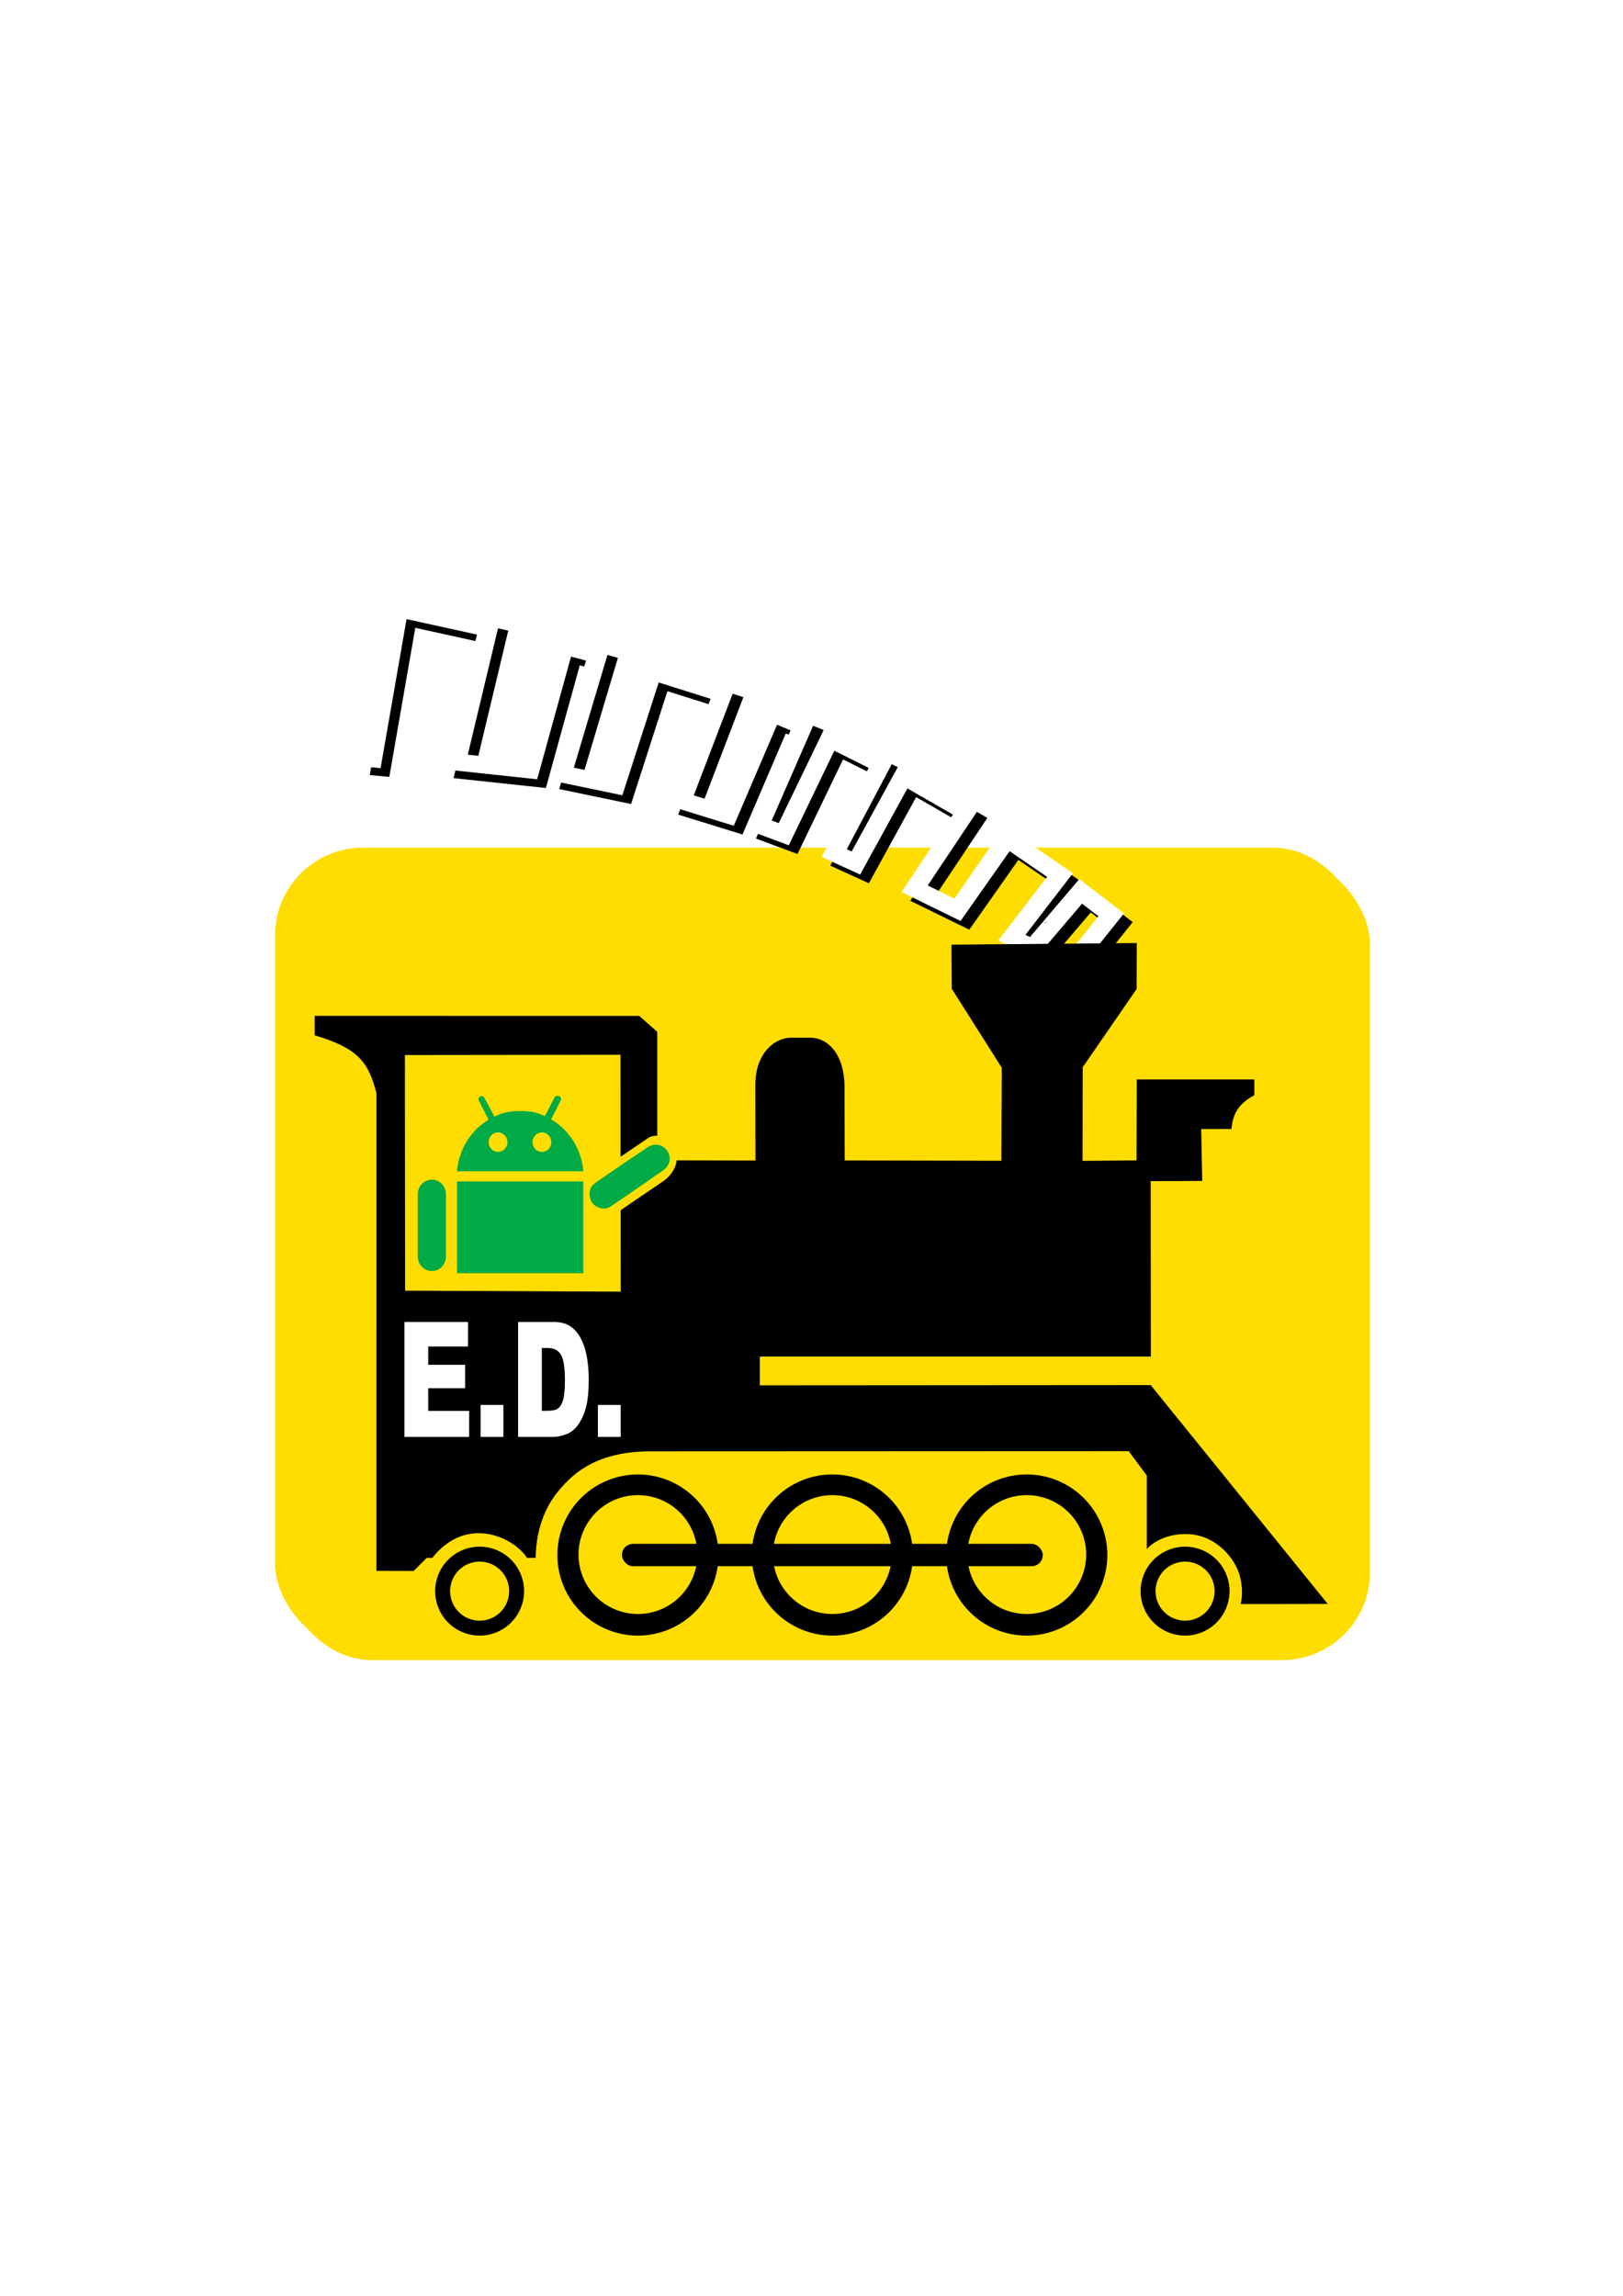 <?xml version="1.0" encoding="UTF-8" standalone="no"?>
<!-- Created with Inkscape (http://www.inkscape.org/) -->

<svg
   xmlns:dc="http://purl.org/dc/elements/1.1/"
   xmlns:cc="http://creativecommons.org/ns#"
   xmlns:rdf="http://www.w3.org/1999/02/22-rdf-syntax-ns#"
   xmlns:svg="http://www.w3.org/2000/svg"
   xmlns="http://www.w3.org/2000/svg"
   xmlns:sodipodi="http://sodipodi.sourceforge.net/DTD/sodipodi-0.dtd"
   xmlns:inkscape="http://www.inkscape.org/namespaces/inkscape"
   width="210mm"
   height="297mm"
   viewBox="0 0 744.094 1052.362"
   id="svg2"
   version="1.1"
   inkscape:version="0.91 r13725"
   sodipodi:docname="ED Colour 5.svg"
   inkscape:export-filename="C:\Users\Peter\Google Drive\Engine Driver\ED Icons\ED colour 5-192.png"
   inkscape:export-xdpi="34.656796"
   inkscape:export-ydpi="34.656796">
  <defs
     id="defs4">
    <filter
       style="color-interpolation-filters:sRGB;"
       inkscape:label="Blur"
       id="filter6348">
      <feGaussianBlur
         stdDeviation="6 6"
         result="fbSourceGraphic"
         id="feGaussianBlur6350" />
      <feColorMatrix
         result="fbSourceGraphicAlpha"
         in="fbSourceGraphic"
         values="0 0 0 -1 0 0 0 0 -1 0 0 0 0 -1 0 0 0 0 1 0"
         id="feColorMatrix4744" />
      <feGaussianBlur
         id="feGaussianBlur4746"
         stdDeviation="4 4"
         result="fbSourceGraphic"
         in="fbSourceGraphic" />
      <feColorMatrix
         result="fbSourceGraphicAlpha"
         in="fbSourceGraphic"
         values="0 0 0 -1 0 0 0 0 -1 0 0 0 0 -1 0 0 0 0 1 0"
         id="feColorMatrix4748" />
      <feGaussianBlur
         id="feGaussianBlur4750"
         stdDeviation="2 2"
         result="fbSourceGraphic"
         in="fbSourceGraphic" />
      <feColorMatrix
         result="fbSourceGraphicAlpha"
         in="fbSourceGraphic"
         values="0 0 0 -1 0 0 0 0 -1 0 0 0 0 -1 0 0 0 0 1 0"
         id="feColorMatrix4752" />
      <feGaussianBlur
         id="feGaussianBlur4754"
         stdDeviation="0.01 0.01"
         result="blur"
         in="fbSourceGraphic" />
    </filter>
    <filter
       style="color-interpolation-filters:sRGB"
       inkscape:label="Blur"
       id="filter4371">
      <feGaussianBlur
         stdDeviation="2 2"
         result="fbSourceGraphic"
         id="feGaussianBlur4373" />
      <feColorMatrix
         result="fbSourceGraphicAlpha"
         in="fbSourceGraphic"
         values="0 0 0 -1 0 0 0 0 -1 0 0 0 0 -1 0 0 0 0 1 0"
         id="feColorMatrix4375" />
      <feGaussianBlur
         id="feGaussianBlur4377"
         stdDeviation="6.01 6"
         result="blur"
         in="fbSourceGraphic" />
    </filter>
    <filter
       style="color-interpolation-filters:sRGB;"
       inkscape:label="Blur"
       id="filter6411">
      <feGaussianBlur
         stdDeviation="6 6"
         result="blur"
         id="feGaussianBlur6413" />
    </filter>
    <filter
       style="color-interpolation-filters:sRGB;"
       inkscape:label="Blur"
       id="filter4771">
      <feGaussianBlur
         stdDeviation="2 93.75"
         result="fbSourceGraphic"
         id="feGaussianBlur4773" />
      <feColorMatrix
         result="fbSourceGraphicAlpha"
         in="fbSourceGraphic"
         values="0 0 0 -1 0 0 0 0 -1 0 0 0 0 -1 0 0 0 0 1 0"
         id="feColorMatrix4775" />
      <feGaussianBlur
         id="feGaussianBlur4777"
         stdDeviation="2 2"
         result="blur"
         in="fbSourceGraphic" />
    </filter>
    <filter
       style="color-interpolation-filters:sRGB;"
       inkscape:label="Blur"
       id="filter4861">
      <feGaussianBlur
         stdDeviation="6.01 3"
         result="blur"
         id="feGaussianBlur4863" />
    </filter>
    <filter
       style="color-interpolation-filters:sRGB;"
       inkscape:label="Blur"
       id="filter4865">
      <feGaussianBlur
         stdDeviation="6.01 3"
         result="blur"
         id="feGaussianBlur4867" />
    </filter>
    <filter
       style="color-interpolation-filters:sRGB;"
       inkscape:label="Blur"
       id="filter4928">
      <feGaussianBlur
         stdDeviation="6 6"
         result="blur"
         id="feGaussianBlur4930" />
    </filter>
    <filter
       style="color-interpolation-filters:sRGB;"
       inkscape:label="Drop Shadow"
       id="filter5185">
      <feFlood
         flood-opacity="0.196"
         flood-color="rgb(0,0,0)"
         result="flood"
         id="feFlood5187" />
      <feComposite
         in="flood"
         in2="SourceGraphic"
         operator="in"
         result="composite1"
         id="feComposite5189" />
      <feGaussianBlur
         in="composite1"
         stdDeviation="0"
         result="blur"
         id="feGaussianBlur5191" />
      <feOffset
         dx="4"
         dy="4"
         result="offset"
         id="feOffset5193" />
      <feComposite
         in="SourceGraphic"
         in2="offset"
         operator="over"
         result="composite2"
         id="feComposite5195" />
    </filter>
    <filter
       style="color-interpolation-filters:sRGB;"
       inkscape:label="Drop Shadow"
       id="filter5212">
      <feFlood
         flood-opacity="0.196"
         flood-color="rgb(0,0,0)"
         result="flood"
         id="feFlood5214" />
      <feComposite
         in="flood"
         in2="SourceGraphic"
         operator="in"
         result="composite1"
         id="feComposite5216" />
      <feGaussianBlur
         in="composite1"
         stdDeviation="0"
         result="blur"
         id="feGaussianBlur5218" />
      <feOffset
         dx="4"
         dy="4"
         result="offset"
         id="feOffset5220" />
      <feComposite
         in="SourceGraphic"
         in2="offset"
         operator="over"
         result="composite2"
         id="feComposite5222" />
    </filter>
  </defs>
  <sodipodi:namedview
     id="base"
     pagecolor="#ffffff"
     bordercolor="#666666"
     borderopacity="1.0"
     inkscape:pageopacity="0.0"
     inkscape:pageshadow="2"
     inkscape:zoom="0.70710678"
     inkscape:cx="634.01045"
     inkscape:cy="444.53117"
     inkscape:document-units="px"
     inkscape:current-layer="layer1"
     showgrid="false"
     showguides="true"
     inkscape:guide-bbox="true"
     inkscape:window-width="1600"
     inkscape:window-height="847"
     inkscape:window-x="-8"
     inkscape:window-y="-8"
     inkscape:window-maximized="1"
     inkscape:snap-to-guides="true"
     inkscape:snap-midpoints="true"
     inkscape:snap-intersection-paths="true"
     inkscape:snap-nodes="false"
     inkscape:snap-others="false">
    <sodipodi:guide
       position="610.94,339.058"
       orientation="0,1"
       id="guide4306" />
    <sodipodi:guide
       position="525.875,366"
       orientation="1,0"
       id="guide4310" />
    <sodipodi:guide
       position="292.625,409.063"
       orientation="0,1"
       id="guide4314" />
    <sodipodi:guide
       position="318.64,409.063"
       orientation="0,1"
       id="guide4316" />
    <sodipodi:guide
       position="215,360.25"
       orientation="0,1"
       id="guide4318" />
    <sodipodi:guide
       position="118.75,834.5"
       orientation="1,0"
       id="guide4734" />
    <sodipodi:guide
       position="633,843"
       orientation="1,0"
       id="guide4736" />
    <sodipodi:guide
       position="115.833,286.599"
       orientation="0,1"
       id="guide4738" />
    <sodipodi:guide
       position="347.897,801.152"
       orientation="0,1"
       id="guide5168" />
  </sodipodi:namedview>
  <g
     inkscape:label="Layer 1"
     inkscape:groupmode="layer"
     id="layer1">
    <rect
       style="color:#000000;clip-rule:nonzero;display:inline;overflow:visible;visibility:visible;opacity:1;isolation:auto;mix-blend-mode:normal;color-interpolation:sRGB;color-interpolation-filters:linearRGB;solid-color:#000000;solid-opacity:1;fill:#ffdd00;fill-opacity:1;fill-rule:nonzero;stroke:none;stroke-width:0.434;stroke-linecap:round;stroke-linejoin:round;stroke-miterlimit:36.4;stroke-dasharray:none;stroke-dashoffset:0;stroke-opacity:1;color-rendering:auto;image-rendering:auto;shape-rendering:auto;text-rendering:auto;enable-background:accumulate;filter:url(#filter5212)"
       id="rect4353-8"
       width="498.042"
       height="368.403"
       x="126.064"
       y="388.565"
       ry="40.346"
       inkscape:export-xdpi="5.7792673"
       inkscape:export-ydpi="5.7792673" />
    <rect
       style="color:#000000;clip-rule:nonzero;display:inline;overflow:visible;visibility:visible;opacity:1;isolation:auto;mix-blend-mode:normal;color-interpolation:sRGB;color-interpolation-filters:linearRGB;solid-color:#000000;solid-opacity:1;fill:#ffdd00;fill-opacity:1;fill-rule:nonzero;stroke:none;stroke-width:0.434;stroke-linecap:round;stroke-linejoin:round;stroke-miterlimit:36.4;stroke-dasharray:none;stroke-dashoffset:0;stroke-opacity:1;color-rendering:auto;image-rendering:auto;shape-rendering:auto;text-rendering:auto;enable-background:accumulate"
       id="rect4353"
       width="498.042"
       height="368.403"
       x="126.064"
       y="388.565"
       ry="40.346"
       inkscape:export-xdpi="5.6014047"
       inkscape:export-ydpi="5.6014047" />
    <path
       style="fill:#000000;fill-rule:evenodd;stroke:none;stroke-width:0.083;stroke-linecap:butt;stroke-linejoin:miter;stroke-miterlimit:4;stroke-dasharray:none;stroke-opacity:1;filter:url(#filter5185)"
       d="m 296.208,302.699 -16.977,52.531 -16.142,-3.328 16.203,-54.364 -23.693,-6.403 -15.989,57.485 -25.149,-2.677 14.567,-60.889 -49.804,-10.91 -13.697,77.135 8.96,0.822 11.908,-68.311 32.269,7.098 -14.713,61.792 42.325,4.532 15.528,-56.244 6.859,1.848 -16.296,54.882 32.963,6.85 16.661,-51.718 23.781,7.503 -18.848,49.071 29.486,9.118 19.834,-46.296 6.217,2.552 -19.892,45.6 19.069,7.09 20.872,-43.342 15.773,7.873 -21.63,40.79 17.704,8.096 21.671,-39.487 20.858,12.012 -23.548,35.487 27.058,13.261 22.49,-31.99 17.174,11.766 -22.424,29.203 16.832,8.466 21.621,-25.372 7.508,5.75 -16.889,21.223 7.042,4.452 21.551,-26.967 -20.478,-15.725 -22.632,26.576 -2.041,-1.031 21.76,-28.251 -31.392,-21.478 -22.952,33.142 -12.22,-6.051 23.33,-34.945 -36.168,-20.947 -22.036,40.323 -2.241,-1.028 21.457,-40.585 -31.319,-15.568 -21.337,44.18 -3.245,-1.173 19.894,-45.465 -22.247,-8.983 -20.151,46.952 -13.221,-4.039 18.761,-49.025 z"
       id="path4185-5"
       inkscape:connector-curvature="0"
       sodipodi:nodetypes="ccccccccccccccccccccccccccccccccccccccccccccccccccccccccccccccccc"
       inkscape:export-xdpi="5.6014047"
       inkscape:export-ydpi="5.6014047" />
    <path
       style="fill:#ffffff;fill-rule:evenodd;stroke:none;stroke-width:0.083;stroke-linecap:butt;stroke-linejoin:miter;stroke-miterlimit:4;stroke-dasharray:none;stroke-opacity:1"
       d="m 296.208,302.699 -16.977,52.531 -16.142,-3.328 16.203,-54.364 -23.693,-6.403 -15.989,57.485 -25.149,-2.677 14.567,-60.889 -49.804,-10.91 -13.697,77.135 8.96,0.822 11.908,-68.311 32.269,7.098 -14.713,61.792 42.325,4.532 15.528,-56.244 6.859,1.848 -16.296,54.882 32.963,6.85 16.661,-51.718 23.781,7.503 -18.848,49.071 29.486,9.118 19.834,-46.296 6.217,2.552 -19.892,45.6 19.069,7.09 20.872,-43.342 15.773,7.873 -21.63,40.79 17.704,8.096 21.671,-39.487 20.858,12.012 -23.548,35.487 27.058,13.261 22.49,-31.99 17.174,11.766 -22.424,29.203 16.832,8.466 21.621,-25.372 7.508,5.75 -16.889,21.223 7.042,4.452 21.551,-26.967 -20.478,-15.725 -22.632,26.576 -2.041,-1.031 21.76,-28.251 -31.392,-21.478 -22.952,33.142 -12.22,-6.051 23.33,-34.945 -36.168,-20.947 -22.036,40.323 -2.241,-1.028 21.457,-40.585 -31.319,-15.568 -21.337,44.18 -3.245,-1.173 19.894,-45.465 -22.247,-8.983 -20.151,46.952 -13.221,-4.039 18.761,-49.025 z"
       id="path4185"
       inkscape:connector-curvature="0"
       sodipodi:nodetypes="ccccccccccccccccccccccccccccccccccccccccccccccccccccccccccccccccc"
       inkscape:export-xdpi="5.6014047"
       inkscape:export-ydpi="5.6014047" />
    <path
       style="color:#000000;clip-rule:nonzero;display:inline;overflow:visible;visibility:visible;opacity:1;isolation:auto;mix-blend-mode:normal;color-interpolation:sRGB;color-interpolation-filters:linearRGB;solid-color:#000000;solid-opacity:1;fill:#000000;fill-opacity:1;fill-rule:nonzero;stroke:none;stroke-width:0.078;stroke-linecap:round;stroke-linejoin:round;stroke-miterlimit:4;stroke-dasharray:none;stroke-dashoffset:0;stroke-opacity:1;color-rendering:auto;image-rendering:auto;shape-rendering:auto;text-rendering:auto;enable-background:accumulate"
       d="m 473.732,422.675 6.356,0.126 0.094,-0.124 z"
       id="path6369"
       inkscape:connector-curvature="0"
       inkscape:export-xdpi="5.6014047"
       inkscape:export-ydpi="5.6014047" />
    <path
       style="color:#000000;clip-rule:nonzero;display:inline;overflow:visible;visibility:visible;opacity:1;isolation:auto;mix-blend-mode:normal;color-interpolation:sRGB;color-interpolation-filters:linearRGB;solid-color:#000000;solid-opacity:1;fill:#000000;fill-opacity:1;fill-rule:nonzero;stroke:none;stroke-width:0.1;stroke-linecap:round;stroke-linejoin:round;stroke-miterlimit:4;stroke-dasharray:none;stroke-dashoffset:0;stroke-opacity:1;color-rendering:auto;image-rendering:auto;shape-rendering:auto;text-rendering:auto;enable-background:accumulate"
       d="m 292.475,675.869 a 36.933,36.933 0 0 0 -36.933,36.931 36.933,36.933 0 0 0 36.933,36.933 36.933,36.933 0 0 0 36.933,-36.933 36.933,36.933 0 0 0 -36.933,-36.931 z m 0,9.48 a 27.239,27.239 0 0 1 27.239,27.239 27.239,27.239 0 0 1 -27.239,27.239 27.239,27.239 0 0 1 -27.239,-27.239 27.239,27.239 0 0 1 27.239,-27.239 z"
       id="path4168"
       inkscape:export-xdpi="5.6014047"
       inkscape:export-ydpi="5.6014047"
       inkscape:connector-curvature="0" />
    <path
       style="color:#000000;clip-rule:nonzero;display:inline;overflow:visible;visibility:visible;opacity:1;isolation:auto;mix-blend-mode:normal;color-interpolation:sRGB;color-interpolation-filters:linearRGB;solid-color:#000000;solid-opacity:1;fill:#000000;fill-opacity:1;fill-rule:nonzero;stroke:none;stroke-width:0.1;stroke-linecap:round;stroke-linejoin:round;stroke-miterlimit:4;stroke-dasharray:none;stroke-dashoffset:0;stroke-opacity:1;color-rendering:auto;image-rendering:auto;shape-rendering:auto;text-rendering:auto;enable-background:accumulate"
       d="m 381.607,675.869 a 36.933,36.933 0 0 0 -36.933,36.931 36.933,36.933 0 0 0 36.933,36.933 36.933,36.933 0 0 0 36.933,-36.933 36.933,36.933 0 0 0 -36.933,-36.931 z m 0,9.48 a 27.239,27.239 0 0 1 27.239,27.239 27.239,27.239 0 0 1 -27.239,27.239 27.239,27.239 0 0 1 -27.239,-27.239 27.239,27.239 0 0 1 27.239,-27.239 z"
       id="path4168-9"
       inkscape:export-xdpi="5.6014047"
       inkscape:export-ydpi="5.6014047"
       inkscape:connector-curvature="0" />
    <path
       style="color:#000000;clip-rule:nonzero;display:inline;overflow:visible;visibility:visible;opacity:1;isolation:auto;mix-blend-mode:normal;color-interpolation:sRGB;color-interpolation-filters:linearRGB;solid-color:#000000;solid-opacity:1;fill:#000000;fill-opacity:1;fill-rule:nonzero;stroke:none;stroke-width:0.1;stroke-linecap:round;stroke-linejoin:round;stroke-miterlimit:4;stroke-dasharray:none;stroke-dashoffset:0;stroke-opacity:1;color-rendering:auto;image-rendering:auto;shape-rendering:auto;text-rendering:auto;enable-background:accumulate"
       d="m 470.74,675.869 a 36.933,36.933 0 0 0 -36.931,36.931 36.933,36.933 0 0 0 36.931,36.933 36.933,36.933 0 0 0 36.933,-36.933 36.933,36.933 0 0 0 -36.933,-36.931 z m 0,9.48 a 27.239,27.239 0 0 1 27.241,27.239 27.239,27.239 0 0 1 -27.241,27.239 27.239,27.239 0 0 1 -27.239,-27.239 27.239,27.239 0 0 1 27.239,-27.239 z"
       id="path4168-6"
       inkscape:export-xdpi="5.6014047"
       inkscape:export-ydpi="5.6014047"
       inkscape:connector-curvature="0" />
    <path
       style="color:#000000;clip-rule:nonzero;display:inline;overflow:visible;visibility:visible;opacity:1;isolation:auto;mix-blend-mode:normal;color-interpolation:sRGB;color-interpolation-filters:linearRGB;solid-color:#000000;solid-opacity:1;fill:#000000;fill-opacity:1;fill-rule:nonzero;stroke:none;stroke-width:0.1;stroke-linecap:round;stroke-linejoin:round;stroke-miterlimit:4;stroke-dasharray:none;stroke-dashoffset:0;stroke-opacity:1;color-rendering:auto;image-rendering:auto;shape-rendering:auto;text-rendering:auto;enable-background:accumulate"
       d="m 543.319,708.975 a 20.38,20.38 0 0 0 -20.379,20.379 20.38,20.38 0 0 0 20.379,20.381 20.38,20.38 0 0 0 20.381,-20.381 20.38,20.38 0 0 0 -20.381,-20.379 z m 0,6.853 a 13.527,13.527 0 0 1 13.528,13.526 13.527,13.527 0 0 1 -13.528,13.528 13.527,13.527 0 0 1 -13.526,-13.528 13.527,13.527 0 0 1 13.526,-13.526 z"
       id="path4168-6-1"
       inkscape:export-xdpi="5.6014047"
       inkscape:export-ydpi="5.6014047"
       inkscape:connector-curvature="0" />
    <path
       style="color:#000000;clip-rule:nonzero;display:inline;overflow:visible;visibility:visible;opacity:1;isolation:auto;mix-blend-mode:normal;color-interpolation:sRGB;color-interpolation-filters:linearRGB;solid-color:#000000;solid-opacity:1;fill:#000000;fill-opacity:1;fill-rule:nonzero;stroke:none;stroke-width:0.1;stroke-linecap:round;stroke-linejoin:round;stroke-miterlimit:4;stroke-dasharray:none;stroke-dashoffset:0;stroke-opacity:1;color-rendering:auto;image-rendering:auto;shape-rendering:auto;text-rendering:auto;enable-background:accumulate"
       d="m 219.896,708.975 a 20.38,20.38 0 0 0 -20.381,20.379 20.38,20.38 0 0 0 20.381,20.381 20.38,20.38 0 0 0 20.381,-20.381 20.38,20.38 0 0 0 -20.381,-20.379 z m 0,6.853 a 13.527,13.527 0 0 1 13.528,13.526 13.527,13.527 0 0 1 -13.528,13.528 13.527,13.527 0 0 1 -13.528,-13.528 13.527,13.527 0 0 1 13.528,-13.526 z"
       id="path4168-6-1-5"
       inkscape:export-xdpi="5.6014047"
       inkscape:export-ydpi="5.6014047"
       inkscape:connector-curvature="0" />
    <path
       style="color:#000000;clip-rule:nonzero;display:inline;overflow:visible;visibility:visible;opacity:1;isolation:auto;mix-blend-mode:normal;color-interpolation:sRGB;color-interpolation-filters:linearRGB;solid-color:#000000;solid-opacity:1;fill:#00aa44;fill-opacity:1;fill-rule:nonzero;stroke:none;stroke-width:0.078;stroke-linecap:round;stroke-linejoin:round;stroke-miterlimit:4;stroke-dasharray:none;stroke-dashoffset:0;stroke-opacity:1;color-rendering:auto;image-rendering:auto;shape-rendering:auto;text-rendering:auto;enable-background:accumulate"
       d="m 255.461,502.311 c -0.453,-0.003 -0.927,0.146 -1.188,0.65 -1.492,2.887 -4.455,8.67 -4.455,8.67 -3.749,-1.841 -6.905,-2.35 -11.338,-2.35 -4.545,0 -7.957,0.629 -11.791,2.559 l -4.697,-8.758 c -0.491,-0.883 -1.541,-0.616 -1.805,-0.498 -0.264,0.118 -1.153,0.845 -0.76,1.727 l 4.586,8.961 c -8.05,4.808 -13.676,13.509 -14.479,23.615 l 57.885,0 c -0.802,-10.236 -6.552,-19.005 -14.76,-23.771 l 4.434,-8.75 c 0.391,-0.812 -0.214,-1.591 -0.57,-1.795 -0.178,-0.102 -0.61,-0.257 -1.062,-0.26 z m -27.139,16.768 c 2.394,0 4.328,2 4.328,4.471 -0.012,2.459 -1.934,4.473 -4.328,4.473 -2.383,0 -4.309,-2.014 -4.309,-4.473 0,-2.471 1.926,-4.471 4.309,-4.471 z m 20.137,0 c 2.372,0 4.305,2 4.305,4.471 0,2.459 -1.933,4.473 -4.305,4.473 -2.394,0 -4.32,-2.014 -4.32,-4.473 0,-2.471 1.926,-4.471 4.32,-4.471 z"
       id="path4231"
       inkscape:export-xdpi="5.6014047"
       inkscape:export-ydpi="5.6014047"
       inkscape:connector-curvature="0" />
    <path
       style="color:#000000;clip-rule:nonzero;display:inline;overflow:visible;visibility:visible;opacity:1;isolation:auto;mix-blend-mode:normal;color-interpolation:sRGB;color-interpolation-filters:linearRGB;solid-color:#000000;solid-opacity:1;fill:#00aa44;fill-opacity:1;fill-rule:nonzero;stroke:none;stroke-width:0.078;stroke-linecap:round;stroke-linejoin:round;stroke-miterlimit:4;stroke-dasharray:none;stroke-dashoffset:0;stroke-opacity:1;color-rendering:auto;image-rendering:auto;shape-rendering:auto;text-rendering:auto;enable-background:accumulate"
       d="m 300.848,524.69 c -1.253,-0.027 -2.601,0.337 -3.951,1.226 -3.616,2.379 -16.053,10.767 -23.894,16.264 -4.042,2.834 -2.691,7.173 -1.634,8.957 1.057,1.784 5.14,4.279 8.763,1.784 0,0 16.052,-10.879 23.954,-16.497 5.818,-4.136 2.191,-11.616 -3.238,-11.733 z"
       id="path4225"
       inkscape:connector-curvature="0"
       inkscape:export-xdpi="5.6014047"
       inkscape:export-ydpi="5.6014047" />
    <path
       style="color:#000000;clip-rule:nonzero;display:inline;overflow:visible;visibility:visible;opacity:1;isolation:auto;mix-blend-mode:normal;color-interpolation:sRGB;color-interpolation-filters:linearRGB;solid-color:#000000;solid-opacity:1;fill:#00aa44;fill-opacity:1;fill-rule:nonzero;stroke:none;stroke-width:0.078;stroke-linecap:round;stroke-linejoin:round;stroke-miterlimit:4;stroke-dasharray:none;stroke-dashoffset:0;stroke-opacity:1;color-rendering:auto;image-rendering:auto;shape-rendering:auto;text-rendering:auto;enable-background:accumulate"
       d="m 198.005,540.73 c -3.578,0 -6.467,2.995 -6.467,6.691 l 0,28.955 0.021,0 c 0.217,3.492 3.019,6.252 6.446,6.252 3.427,0 6.222,-2.761 6.439,-6.252 l 0.018,0 0,-28.955 c 0,-3.696 -2.893,-6.691 -6.458,-6.691 z"
       id="path4223"
       inkscape:connector-curvature="0"
       inkscape:export-xdpi="5.6014047"
       inkscape:export-ydpi="5.6014047" />
    <path
       style="color:#000000;clip-rule:nonzero;display:inline;overflow:visible;visibility:visible;opacity:1;isolation:auto;mix-blend-mode:normal;color-interpolation:sRGB;color-interpolation-filters:linearRGB;solid-color:#000000;solid-opacity:1;fill:#00aa44;fill-opacity:1;fill-rule:nonzero;stroke:none;stroke-width:0.078;stroke-linecap:round;stroke-linejoin:round;stroke-miterlimit:4;stroke-dasharray:none;stroke-dashoffset:0;stroke-opacity:1;color-rendering:auto;image-rendering:auto;shape-rendering:auto;text-rendering:auto;enable-background:accumulate"
       d="m 209.535,541.549 0,42.055 57.885,0 0,-42.055 -57.885,0 z"
       id="path6359"
       inkscape:connector-curvature="0"
       inkscape:export-xdpi="5.6014047"
       inkscape:export-ydpi="5.6014047" />
    <a
       id="a4201">
      <g
         id="g4205" />
    </a>
    <path
       id="path4259"
       style="color:#000000;clip-rule:nonzero;display:inline;overflow:visible;visibility:visible;opacity:1;isolation:auto;mix-blend-mode:normal;color-interpolation:sRGB;color-interpolation-filters:linearRGB;solid-color:#000000;solid-opacity:1;fill:#000000;fill-opacity:1;fill-rule:nonzero;stroke:none;stroke-width:0.078;stroke-linecap:round;stroke-linejoin:round;stroke-miterlimit:4;stroke-dasharray:none;stroke-dashoffset:0;stroke-opacity:1;color-rendering:auto;image-rendering:auto;shape-rendering:auto;text-rendering:auto;enable-background:accumulate"
       d="m 310.252,531.887 c -0.376,3.05 -2.039,6.436 -5.865,9.342 l -19.827,13.491 0.032,37.357 -98.871,-0.459 -0.098,-108.01 98.848,-0.117 -1.3e-4,-1.4e-4 0.03,46.745 11.791,-7.998 c 1.594,-1.258 3.345,-1.744 5.04,-1.636 l -0.004,-47.632 -8.272,-7.302 -148.798,-0.023 0.021,8.923 c 19.426,5.805 24.616,11.89 28.306,26.51 l -0.002,218.99 17.087,0.03 5.926,-5.959 2.561,-8.6e-4 c 15.908,-20.083 37.619,-9.243 43.48,-0.013 4.896,-0.011 1.372,-0.007 3.936,-0.006 0.349,-19.643 9.124,-29.548 13.423,-34.028 4.299,-4.479 14.666,-14.79 38.95,-14.816 l 219.529,-0.093 8.306,11.2 10e-4,33.663 c 0,0 6.005,-7.345 18.931,-6.837 12.927,0.509 21.631,11.311 23.68,19.079 2.049,7.768 0.388,12.983 0.388,12.983 25.975,-0.054 13.959,0.031 39.934,-0.054 l -81.158,-100.317 -179.214,0.122 -0.002,-13.195 179.284,-0.007 -0.085,-80.412 23.639,-0.089 -0.466,-23.792 13.835,-0.04 c 0.644,-5.652 2.132,-10.954 10.534,-15.48 l -0.02,-7.217 -53.887,-0.003 -0.141,37.112 -24.724,0.218 0.067,-42.907 24.712,-35.835 0.085,-21.102 -2.3e-4,5.6e-4 -84.969,0.745 0.143,20.192 22.934,36.215 -0.178,42.645 -71.846,-0.143 -0.089,-34.47 c -0.205,-13.873 -7.326,-21.811 -15.82,-21.787 l -8.746,0 c -7.224,-0.024 -16.282,6.862 -16.309,21.532 l 0.067,34.765 c -12.172,-0.054 -23.958,-0.016 -36.11,-0.08 z"
       inkscape:connector-curvature="0"
       sodipodi:nodetypes="cccccccccccccccccccccczcccczzccccccccccccccccccccccccccccccc"
       inkscape:export-xdpi="5.6014047"
       inkscape:export-ydpi="5.6014047" />
    <g
       transform="matrix(1.229,0,0,1.84,228.548,-536.216)"
       style="font-style:normal;font-weight:normal;font-size:40px;line-height:125%;font-family:sans-serif;letter-spacing:0px;word-spacing:0px;fill:#000000;fill-opacity:1;stroke:none;stroke-width:1px;stroke-linecap:butt;stroke-linejoin:miter;stroke-opacity:1"
       id="flowRoot4268"
       inkscape:export-xdpi="5.6014047"
       inkscape:export-ydpi="5.6014047">
      <path
         d="m -35.09,620.752 23.711,0 0,6.113 -14.844,0 0,4.551 13.77,0 0,5.84 -13.77,0 0,5.645 15.273,0 0,6.484 -24.141,0 0,-28.633 z"
         style="font-style:normal;font-variant:normal;font-weight:900;font-stretch:normal;font-family:Arial;-inkscape-font-specification:'Arial Heavy';fill:#ffffff"
         id="path4726"
         inkscape:connector-curvature="0" />
      <path
         d="m -6.672,641.416 8.496,0 0,7.969 -8.496,0 0,-7.969 z"
         style="font-style:normal;font-variant:normal;font-weight:900;font-stretch:normal;font-family:Arial;-inkscape-font-specification:'Arial Heavy';fill:#ffffff"
         id="path4728"
         inkscape:connector-curvature="0" />
      <path
         d="m 7.312,620.752 13.145,0 q 3.887,0 6.27,1.055 2.402,1.055 3.965,3.027 1.562,1.973 2.266,4.59 0.703,2.617 0.703,5.547 0,4.59 -1.055,7.129 -1.035,2.52 -2.891,4.238 -1.855,1.699 -3.984,2.266 -2.91,0.781 -5.273,0.781 l -13.145,0 0,-28.633 z m 8.848,6.484 0,15.645 2.168,0 q 2.773,0 3.945,-0.605 1.172,-0.625 1.836,-2.148 0.664,-1.543 0.664,-4.98 0,-4.551 -1.484,-6.23 -1.484,-1.68 -4.922,-1.68 l -2.207,0 z"
         style="font-style:normal;font-variant:normal;font-weight:900;font-stretch:normal;font-family:Arial;-inkscape-font-specification:'Arial Heavy';fill:#ffffff"
         id="path4730"
         inkscape:connector-curvature="0" />
      <path
         d="m 37.078,641.416 8.496,0 0,7.969 -8.496,0 0,-7.969 z"
         style="font-style:normal;font-variant:normal;font-weight:900;font-stretch:normal;font-family:Arial;-inkscape-font-specification:'Arial Heavy';fill:#ffffff"
         id="path4732"
         inkscape:connector-curvature="0" />
    </g>
    <rect
       style="color:#000000;clip-rule:nonzero;display:inline;overflow:visible;visibility:visible;opacity:1;isolation:auto;mix-blend-mode:normal;color-interpolation:sRGB;color-interpolation-filters:linearRGB;solid-color:#000000;solid-opacity:1;fill:#000000;fill-opacity:1;fill-rule:nonzero;stroke:none;stroke-width:0.101;stroke-linecap:round;stroke-linejoin:round;stroke-miterlimit:4;stroke-dasharray:none;stroke-dashoffset:0;stroke-opacity:1;color-rendering:auto;image-rendering:auto;shape-rendering:auto;text-rendering:auto;enable-background:accumulate"
       id="rect4320"
       width="192.954"
       height="10.257"
       x="285.131"
       y="707.673"
       ry="5.129"
       inkscape:export-xdpi="5.6014047"
       inkscape:export-ydpi="5.6014047" />
    <rect
       style="color:#000000;clip-rule:nonzero;display:inline;overflow:visible;visibility:visible;opacity:1;isolation:auto;mix-blend-mode:normal;color-interpolation:sRGB;color-interpolation-filters:linearRGB;solid-color:#000000;solid-opacity:1;fill:none;fill-opacity:1;fill-rule:nonzero;stroke:none;stroke-width:0.1;stroke-linecap:round;stroke-linejoin:round;stroke-miterlimit:4;stroke-dasharray:none;stroke-dashoffset:0;stroke-opacity:1;color-rendering:auto;image-rendering:auto;shape-rendering:auto;text-rendering:auto;enable-background:accumulate"
       id="rect4873"
       width="514.157"
       height="514.157"
       x="118.865"
       y="251.635"
       inkscape:export-xdpi="5.6014047"
       inkscape:export-ydpi="5.6014047" />
  </g>
</svg>
